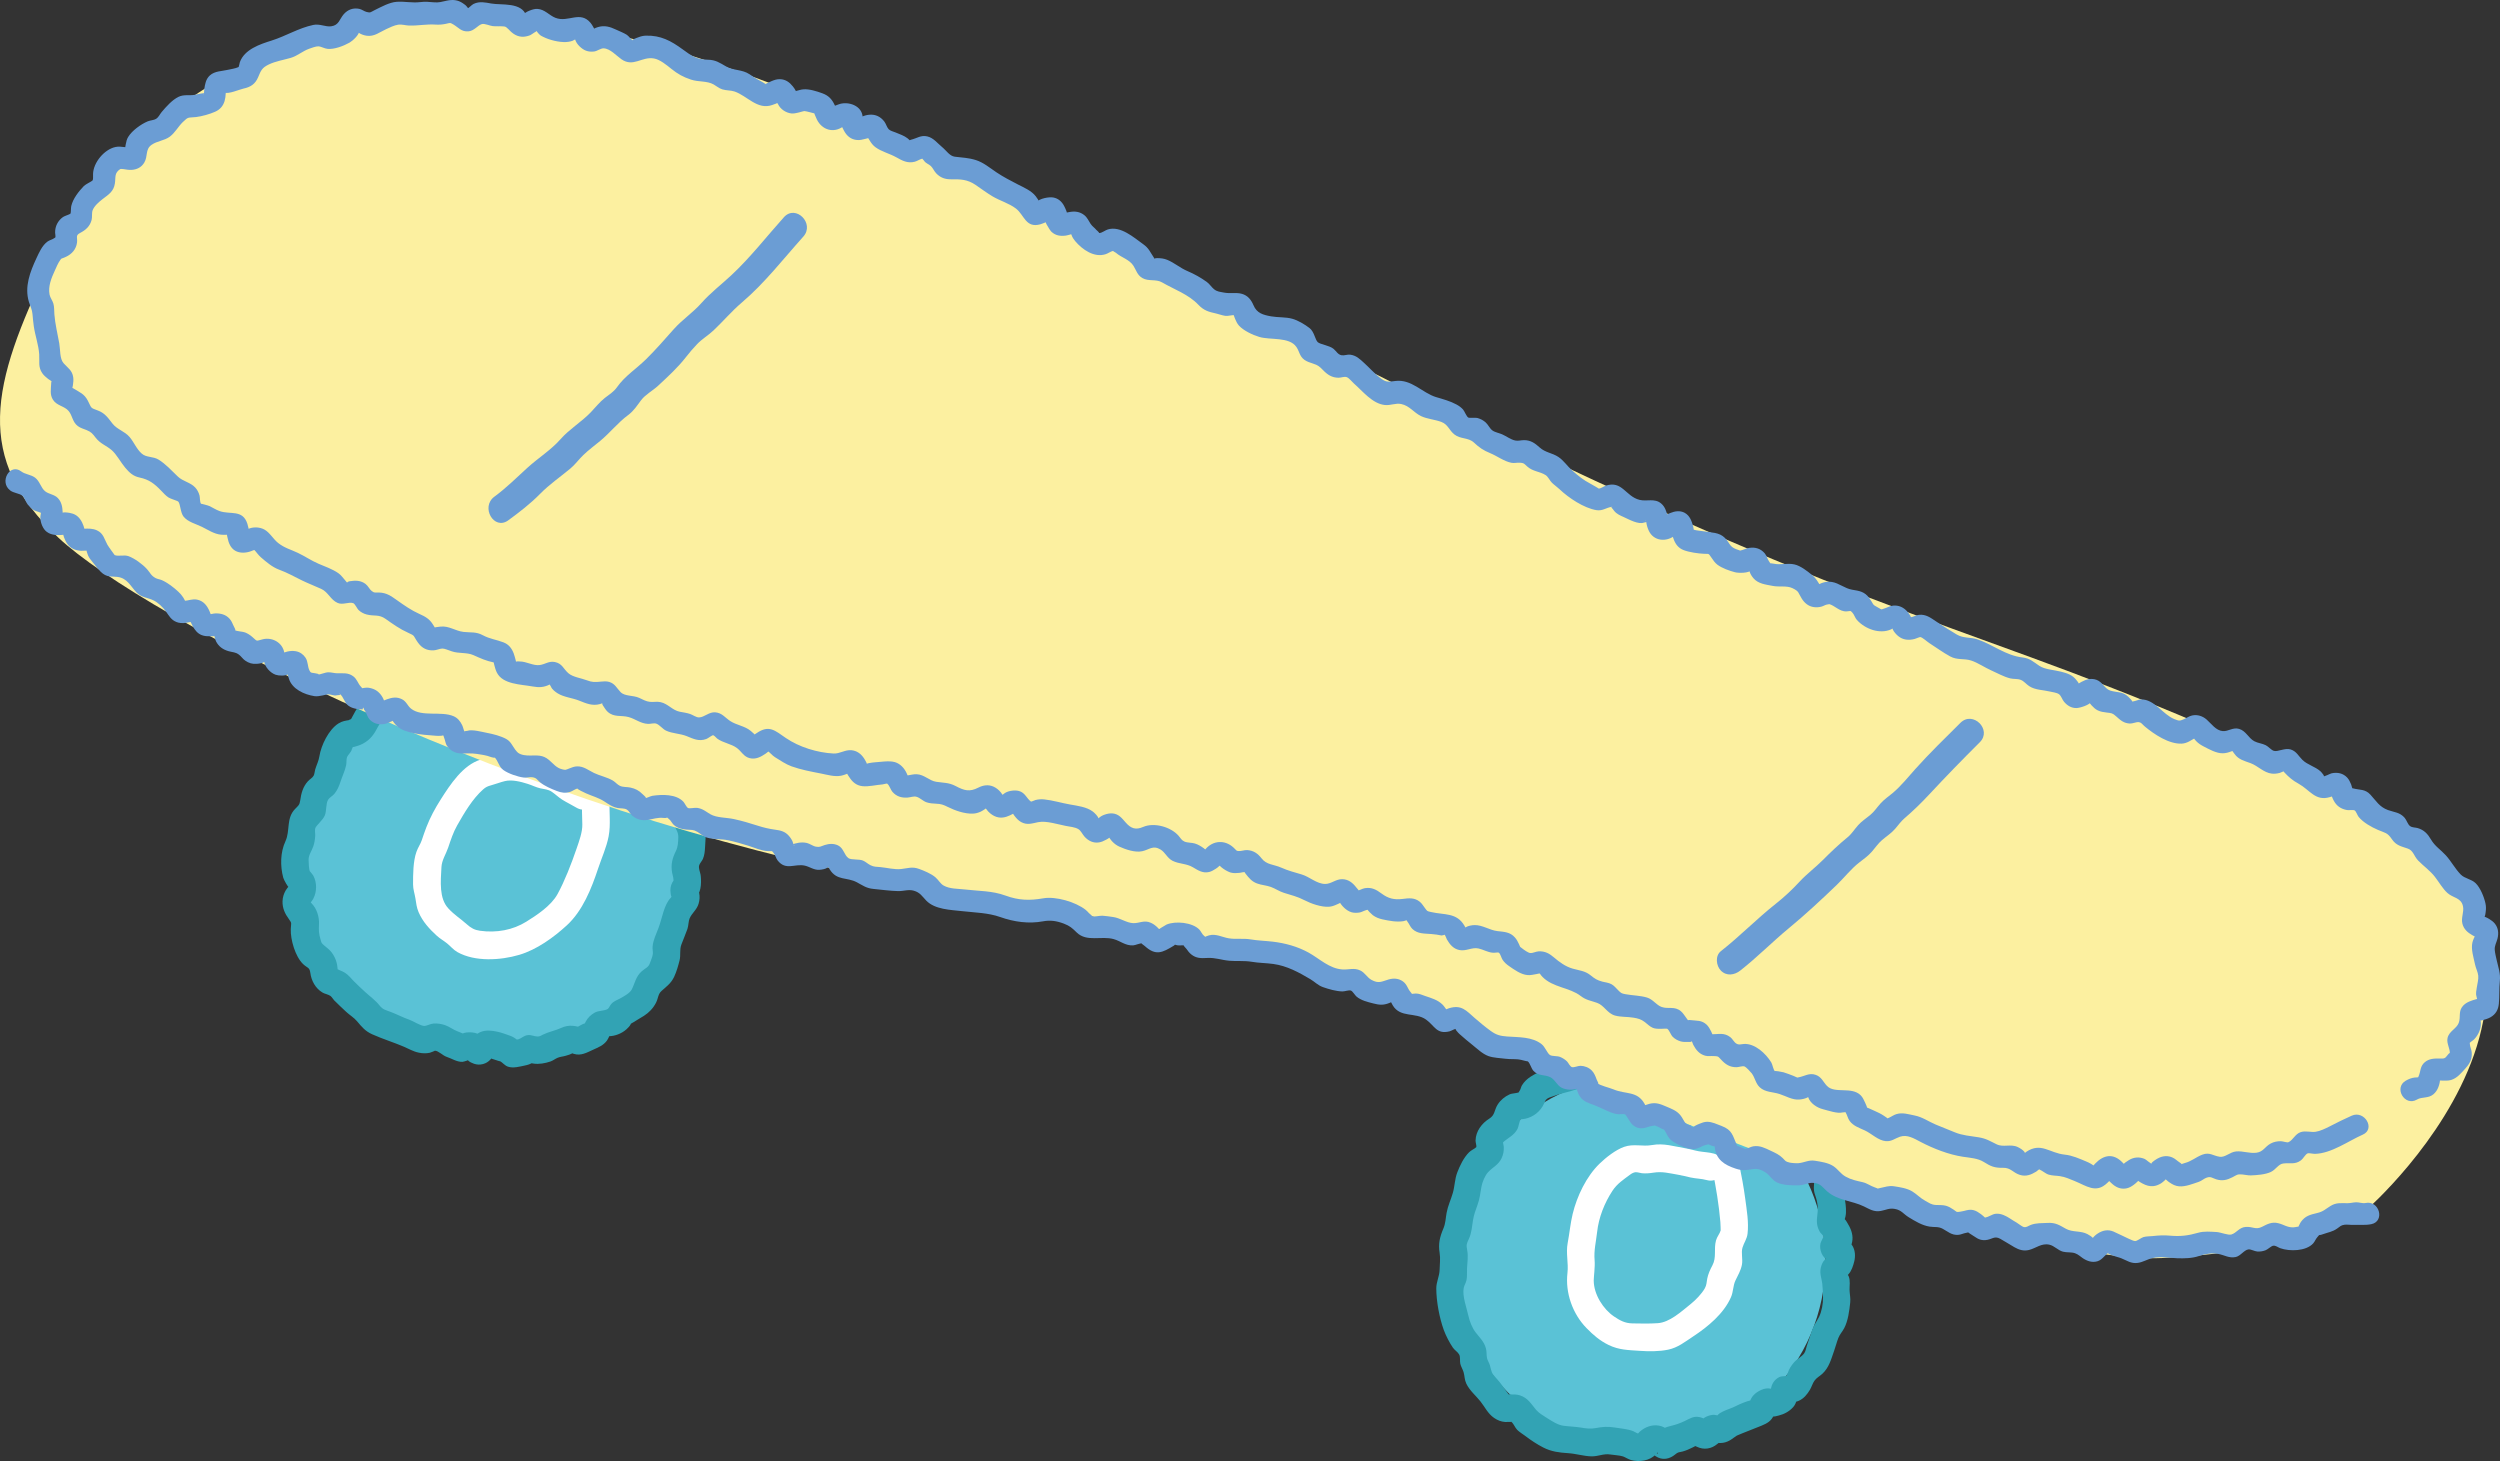<?xml version="1.0" encoding="UTF-8"?>
<svg id="_레이어_2" data-name="레이어 2" xmlns="http://www.w3.org/2000/svg" viewBox="0 0 328.114 191.754">
  <rect x="0" y="0" width="328.114" height="191.754" fill="#333333" stroke="none"/>
  <defs>
    <style>
      .cls-1 {
        fill: #fcf0a0;
      }

      .cls-1, .cls-2, .cls-3, .cls-4, .cls-5 {
        stroke-width: 0px;
      }

      .cls-2 {
        fill: #6b9dd4;
      }

      .cls-3 {
        fill: #fff;
      }

      .cls-4 {
        fill: #5ac2d6;
      }

      .cls-5 {
        fill: #32a3b4;
      }
    </style>
  </defs>
  <g id="_레이어_1-2" data-name="레이어 1">
    <g id="_01" data-name="01">
      <circle class="cls-4" cx="215.208" cy="165.583" r="24.375"/>
      <ellipse class="cls-4" cx="64.527" cy="113.068" rx="25.592" ry="25.044"/>
      <path class="cls-5" d="M82.782,92.965c-.593-.472-.85-1.214-1.479-1.702s-1.323-.7-2.045-.993c-.712-.289-1.293-.451-2.025-.636-.704-.178-1.224-.729-1.832-1.104-.573-.353-.994-.885-1.588-1.224-.89-.508-1.781-.508-2.745-.306-.588.124-.601.008-1.153-.291-.841-.455-1.801-.605-2.74-.495-1.239.145-2.613.286-3.827.018-1.565-.345-2.971.33-4.496.417-.674.038-1.328.195-1.994.259-.924.089-1.737.191-2.52.742-.495.349-.727.956-1.257,1.199-.274.126-.623.107-.914.191-.52.149-.946.464-1.42.701-.723.362-1.337.601-1.969,1.133-.558.469-1.033,1.042-1.521,1.581-.53.586-.799,1.269-1.166,1.894-.045.077-.229.089-.288.149-.261.266.44-.058.05.006-.538.087-.948.144-1.425.442-1.292.807-2.287,2.883-2.51,4.32-.096.618-.368,1.115-.55,1.724-.076.254-.077.583-.206.818-.161.293-.506.462-.739.716-.661.72-.892,1.59-1.022,2.526-.087.622-.248.68-.679,1.128-1.19,1.236-.616,2.852-1.259,4.231-.672,1.443-.704,3.246-.287,4.789.073.27.703,1.413.714,1.187.005-.117-.34.383-.408.501-.238.409-.384.903-.401,1.378-.033.924.318,1.666.849,2.384.419.567.261.493.233,1.287-.049,1.396.59,3.608,1.607,4.587.575.553.859.397.959,1.168.133,1.027.665,2.01,1.571,2.564.318.195.776.252,1.072.459.167.116.33.418.486.577.502.513,1.04,1.005,1.562,1.497.464.438,1.034.765,1.434,1.242.622.742,1.08,1.31,2.003,1.722,1.352.604,2.782,1.046,4.143,1.623.662.281,1.247.641,1.968.785.475.095.956.12,1.432.014.141-.032.722-.272.68-.275.479.026,1.047.648,1.525.804.669.218,1.363.692,2.082.662.167-.007,1.234-.335.758-.308-.345.019-.149-.107-.021.098.133.212.606.397.794.463.759.265,1.641.034,2.169-.583.042-.049.294-.38.296-.378-.007-.007-.488.044-.353.222.028.037.522.174.586.198.102.037,1.01.343.654.165.403.202.636.6,1.107.758.681.229,1.507-.008,2.196-.15.379-.078.749-.187,1.077-.408.018-.012.282-.177.278-.193.039.144-1.422.163-.199.344.721.107,1.519-.037,2.208-.273.339-.116.601-.335.916-.476.338-.152.716-.166,1.071-.273.167-.05.863-.225.938-.405-.043.103-.646-.327-.368-.078.114.102.382.187.525.23.927.28,1.672-.155,2.487-.528.703-.322,1.389-.577,1.857-1.227.146-.203.214-.388.322-.612.203-.423-.033.049-.038.049.388-.012.761-.093,1.123-.226.417-.154.811-.38,1.144-.678.187-.167.435-.418.543-.628.037-.072.238-.609-.031-.149-.18.308-.056.091.237-.056.205-.103.368-.212.558-.336.329-.214.67-.399,1.001-.608.666-.421,1.217-1.01,1.574-1.712.32-.628.242-1.115.734-1.555.661-.592,1.25-1.005,1.646-1.843.306-.649.534-1.447.709-2.138.187-.737-.023-1.388.242-2.1.255-.685.553-1.358.793-2.047.153-.438.122-1.002.288-1.388.301-.703.937-1.119,1.176-1.915.141-.47.179-.951.076-1.436-.224-1.049-.081.177-.325.285.679-.299.606-2.161.509-2.678-.073-.391-.287-.84-.183-1.215.073-.263.381-.582.495-.85.212-.5.248-1.009.279-1.544.045-.761.121-1.488.035-2.25-.089-.783-.488-1.274-.765-1.954-.218-.533.079-1.09.064-1.666-.012-.459-.115-.898-.286-1.32-.079-.197-.16-.376-.269-.555-.083-.136-.458-.821-.244-.286-.301-.753-.562-1.392-1.019-2.069-.259-.384-.615-1.06-.77-1.6-.247-.859-.509-1.601-1.193-2.228-.531-.486-.999-.625-1.476-1.157-1.55-1.729-4.089.824-2.546,2.546.441.492,1.275.835,1.63,1.33.134.187.108.517.173.742.15.525.446.956.685,1.438.3.606.737,1.113.98,1.726.19.479.655,1.161.734,1.573.06.31-.156.773-.158,1.104-.003.437.06.925.192,1.345.238.755.749,1.186.723,1.995-.021.668-.052,1.255-.301,1.762-.477.972-.707,1.783-.511,2.889.048.273.155.562.173.841.037.553.055.125.066.067-.015.08-.175.29-.224.386-.215.418-.285.863-.216,1.324.018.124.037.488.157.576.071.24.11.16.117-.239l-.281.364c-.855.874-1.1,2.652-1.565,3.887-.304.808-.723,1.631-.792,2.499-.025.311.061.621.036.924-.031.365-.243.815-.365,1.181-.213.64-.591.674-1.091,1.117-.791.701-.874,1.507-1.301,2.369-.25.504-1.035.918-1.545,1.202-.445.248-.804.331-1.162.73-.166.185-.294.546-.467.652-.435.265-1.188.191-1.689.47-.522.291-.913.667-1.194,1.195-.051.096-.308.589-.271.685l.447-.595-.218.125c-.442.053-.901.487-1.329.582h.957c-.876-.203-1.704-.499-2.847.039-.711.335-1.525.462-2.355.864-.224.108-.373.249-.716.246-.426-.003-.824-.247-1.288-.182-.528.074-.769.406-1.214.549-.165.053-.895.126-1.212.175h.957c.851.295.498.246.152-.054-.307-.266-.63-.468-1.013-.601-.521-.182-1.081-.396-1.629-.515-.717-.155-1.508-.255-2.2.03-.328.135-.609.333-.862.585-.113.112-.581.503-.269.37l1.387-.181c1.029.398-.055-.225-.363-.399-.411-.232-.899-.337-1.365-.33-.262.003-.535.025-.782.117-.345.128-.67.065,0,.227,1.001.242-.562-.388-.784-.469-.582-.214-1.058-.62-1.664-.823-.472-.158-.984-.235-1.481-.204-.396.024-.888.304-1.18.319-.494.025-1.473-.636-2.011-.822-.823-.285-1.567-.683-2.382-.997-.66-.255-1.077-.308-1.508-.854-.575-.728-1.267-1.194-1.936-1.815-.498-.462-1.006-.93-1.481-1.415-.359-.367-.669-.775-1.106-1.058-.228-.148-.445-.241-.704-.345-.137-.055-.682-.385-.411-.051.235.289.058-.683.011-.883-.121-.515-.354-.984-.668-1.406-.292-.393-.65-.616-1.003-.936-.344-.31-.311-.248-.46-.765-.236-.821-.239-1.189-.201-2.006.045-.965-.289-2.058-.986-2.754-.398-.398-.058-.18-.291.158.174-.253.39-.492.537-.773.475-.912.479-2.096-.006-3.006-.045-.084-.498-.662-.447-.545-.146-.333-.149-1.063-.17-1.438-.041-.727.396-1.203.619-1.87.148-.441.223-.927.249-1.391.015-.284-.084-.716.008-.986.126-.368.986-1.044,1.246-1.663.263-.626.113-1.534.444-2.081.164-.269.598-.498.81-.757.363-.442.605-.964.779-1.508.236-.738.612-1.507.77-2.253.067-.316.014-.765.108-1.032.121-.344.588-.693.65-1.096,0-.003.432-.738-.2-.217.055-.045.434-.046.474-.057.409-.113.779-.219,1.161-.423.99-.528,1.479-1.238,1.971-2.2.692-1.351,1.974-2.135,3.324-2.765.718-.335,1.523-.378,2.235-.796.43-.253.754-.567,1.053-.958.312-.409.095-.341.534-.383,1.617-.154,3.179-.339,4.771-.692.834-.185,1.424.113,2.251.174.96.071,1.924-.058,2.865-.094,1.06-.041,1.189-.17,2.115.333,1.082.587,1.926.428,3.054.328.619-.055,0-.221.466.124.392.29.728.612,1.15.87.839.511,1.6,1.198,2.571,1.479.896.259,1.677.425,2.558.793.819.342.995,1.13,1.697,1.689.766.61,1.795.734,2.546,0,.635-.621.759-1.941,0-2.546h0Z"/>
      <path class="cls-5" d="M226.951,139.829c-.81-.198-1.692-.258-2.469-.565-.956-.378-1.786-.804-2.855-.758-.922.039-1.812-.043-2.738.03-.79.063-1.553-.194-2.351-.242-.824-.049-1.645.012-2.466.052-.997.049-1.967-.199-2.97.078-.819.226-1.215.694-2.063.626-.995-.08-1.938.176-2.906.401-1.73.401-3.731.866-5.237,1.851-.452.295-.868.678-1.146,1.145-.129.216-.154.487-.297.696-.081.119-.168.249-.054.187-.35.19-.901.132-1.295.313-.613.281-1.173.744-1.539,1.323-.478.757-.332,1.371-1.1,1.849-.99.616-1.777,1.663-1.804,2.867-.006.293.142.621.103.899-.061.423.18-.197.02-.045-.282.268-.686.407-.976.696-.696.693-1.205,1.744-1.552,2.66-.335.885-.319,1.789-.578,2.677s-.651,1.696-.82,2.62c-.13.713-.133,1.373-.416,2.037-.47,1.105-.692,2.001-.499,3.201.123.761.015,1.444,0,2.215-.018.883-.444,1.591-.438,2.484.011,1.701.408,3.838.988,5.437.271.745.749,1.662,1.188,2.306.215.315.637.573.821.892.193.335.07.849.155,1.22.092.4.325.733.435,1.118.146.513.114.99.354,1.493.446.933,1.23,1.548,1.859,2.339.594.747.963,1.596,1.781,2.16.456.314.916.499,1.471.541.179.013.383-.026.554-.008.331.035.142-.101.274.01.289.244.46.747.746,1.032.311.309.711.535,1.059.8.746.567,1.529,1.088,2.366,1.517,1.063.544,2.101.666,3.267.741,1.015.065,2.01.387,3.033.417.882.026,1.613-.389,2.48-.246.524.087,1.176.101,1.671.253.216.067.708.376,1.047.472,1.062.301,2.5.116,3.269-.753.057-.064.279-.2.267-.268.122.66-1.256-.696-.834.008.229.383.785.709,1.196.807.707.169,1.373-.077,1.915-.528.415-.345.438-.241.961-.38.944-.251,1.815-.821,2.693-1.221l-1.387.181c-.392-.233-.359-.188.098.136.139.123.297.216.472.278.451.215.916.302,1.41.228.483-.072.903-.279,1.279-.594.354-.297,1.001-.695.008-.294h-.957c.692.119,1.31.277,2.015.07.425-.125.772-.351,1.117-.614.197-.15.582-.351.191-.181,1.242-.54,2.221-.878,3.451-1.39.698-.29,1.278-.608,1.573-1.352.065-.14.12-.284.165-.432-.701.356-.853.539-.456.551.173.144.812-.054.966-.093.718-.178,1.394-.552,1.883-1.101.527-.591.482-1.342.665-1.83l-.827,1.076c-.689.341-.604.197-.048.146.331-.03.642-.089.947-.223.654-.288,1.1-.842,1.46-1.443.229-.383.342-.845.602-1.2.303-.412.652-.555,1.025-.898.893-.82,1.162-1.936,1.553-3.028.196-.546.336-1.125.546-1.664.188-.484.535-.843.774-1.297.51-.967.673-2.296.789-3.375.062-.573-.073-1.071-.087-1.635-.015-.591.117-1.194-.104-1.773-.047-.124-.393-.726-.233-.228-.146.276-.122.299.072.071l.127-.141c.396-.424.617-1.119.755-1.684.159-.65.131-1.378-.196-1.974-.146-.267-.387-.504-.609-.704-.233-.209-.714-.795-.332-.126l.181,1.387c-.364.53-.4.628-.109.294.159-.185.312-.377.456-.574.222-.359.335-.726.372-1.142.07-.806-.264-1.567-.685-2.24-.1-.19-.224-.363-.372-.521-.222-.272-.223-.203-.001.208.109-.307.185-.624.204-.95.041-.713-.085-1.503-.197-2.208-.065-.41-.184-.679-.314-1.078-.043-.233-.1-.278-.17-.133.05-.169.083-.341.099-.516.078-.719-.074-1.579-.352-2.261-.261-.642-.67-1.372-1.213-1.81-.186-.149-.816-.733-.394-.142-.078-.109-.385-.836-.362-.693v.957c.304-1.425.103-2.293-.793-3.443-.62-.796-1.597-1.363-2.281-1.895-.451-.351-.763-.836-1.274-1.137-.371-.219-.696-.343-1.044-.574-.64-.425.108.333-.215-.172-.163-.255-.228-.512-.426-.755-.38-.465-.943-.764-1.458-1.062-2.008-1.164-3.823,1.946-1.817,3.108.088.051.67.489.779.472-.139.022-.861-1.169-.211.067.355.674.904,1.052,1.531,1.45.895.569,1.67,1.186,2.528,1.799.246.176.467.373.705.564.079.063.585.558.203.124-.149-.169.495.806.354.246.085.338-.135.814-.054,1.208.106.513.443,1.105.725,1.553.115.183.344.482.47.609.102.103,1.095,1.017.597.36.107.141.284.35.345.51.056.147.059,1.207.086.476-.028.772-.161,1.242.106,2.007.372,1.068.419,1.776.265,2.905-.1.732.017,1.418.425,2.042-.079-.121.581.637.416.503l.095.204c.228.482.336.278.325-.61-.273-.045-.788,1.168-.817,1.294-.187.805.208,1.923,1.04,2.265.785.322-.489-1.01-.269-.309l-.052.214.28-.516s-.634.743-.605.697c-.177.278-.294.57-.363.892-.163.759.118,1.353.203,2.071.066.559.08,1.229.097,1.801.022.748-.17,1.85-.526,2.551-.316.622-.712,1.124-.943,1.814-.22.658-.438,1.318-.657,1.977-.106.319-.156.732-.36,1.002-.336.443-.964.748-1.34,1.192-.321.38-.671.886-.783,1.338-.044.176-.607.839.212.32-.31.196-.977.059-1.366.261-.531.275-.88.738-1.029,1.318-.298,1.16.314.392.238.181.033.091-.502-.03-.359.009-.71-.193-1.721.339-2.184.835-.231.247-.38.511-.511.815-.068.15-.127.302-.177.459.808-.637.93-.833.367-.587-.525.081-1.535.506-2.011.756-.575.303-1.153.441-1.725.728-.254.127-.562.282-.72.529-.264.247-.191.245.219-.006-.229-.042-.46-.076-.691-.101-.574.018-1.451.335-1.7.917l-.171.199c1.17.151,1.557.087,1.159-.192-.161-.303-.827-.548-1.119-.613-.81-.179-1.301.191-1.978.509-.65.306-1.155.484-1.759.625-.369.086-.752.192-1.081.389-.259.154-1.435.869-.321.425h.957c.902.351.459.126.052-.229-.366-.319-.753-.52-1.233-.607-.91-.164-1.837.186-2.515.797-.004.003-.301.332-.346.337-.006,0,.213-.079.145-.092-.179-.034-.484-.249-.666-.32-.752-.295-1.655-.343-2.456-.48-.896-.153-1.626-.075-2.5.087-.625.115-1.186.049-1.819-.061-.786-.136-1.567-.145-2.346-.247-.794-.104-1.558-.629-2.221-1.043-.46-.288-1.043-.638-1.39-1.047-.669-.789-1.073-1.574-2.152-1.913-.398-.125-.803-.114-1.21-.115-.155,0-.441-.068-.341.007.139.104.02-.117.02-.117-.523-.707-.98-1.414-1.588-2.062-.62-.661-.558-.769-.793-1.642-.087-.323-.314-.629-.381-.95-.087-.416-.029-.863-.145-1.285-.25-.907-.839-1.419-1.374-2.123-.415-.546-.764-1.414-.91-2.087-.235-1.082-.837-2.633-.631-3.706.067-.35.296-.679.368-1.042.101-.509.045-.997.066-1.508.033-.815.182-1.577.025-2.396-.135-.707-.093-.849.214-1.489.371-.774.424-1.724.546-2.465.113-.683.338-1.333.581-1.977.306-.811.377-1.564.525-2.403.104-.593.451-1.45.86-1.904.596-.663,1.372-.961,1.79-1.856.222-.476.31-.967.285-1.492-.009-.193-.108-.425-.088-.616.043-.414-.168.171-.03.045.671-.615,1.434-.892,1.913-1.763.165-.301.23-1.067.445-1.281-.014.014.442-.038.599-.074,1.076-.245,1.969-.955,2.431-1.958.157-.34.166-.467.416-.658.225-.173.585-.25.84-.348.742-.286,1.473-.421,2.228-.646.736-.219,1.652-.581,2.423-.619,1.055-.052,1.843.145,2.866-.353.779-.379,1.106-.332,1.966-.286.85.045,1.718-.076,2.573-.069.885.008,1.73.303,2.617.301.433,0,.853-.167,1.276-.181.32-.01.859.177,1.283.156.912-.046,1.303.153,2.152.481.874.337,1.807.435,2.712.657,2.25.55,3.21-2.92.957-3.471h0Z"/>
      <path class="cls-3" d="M77.449,102.882c-.547-.328-1.116-.613-1.666-.936-.617-.362-1.104-.885-1.726-1.242-1.092-.626-2.376-.759-3.549-1.188-1.192-.437-2.752-.755-4.023-.669-1.135.077-2.327.519-3.41.85-2.327.711-3.983,3.27-5.222,5.213-.75,1.175-1.4,2.377-1.902,3.679-.214.555-.404,1.122-.595,1.686-.186.548-.48.907-.705,1.543-.436,1.234-.439,2.961-.438,4.264,0,.625.208,1.204.307,1.814.107.66.156,1.209.421,1.827.532,1.24,1.399,2.184,2.386,3.088.417.382.912.651,1.348,1.004.473.382.821.84,1.365,1.147,2.299,1.295,5.666,1.081,8.109.358,2.292-.679,4.503-2.273,6.248-3.877,2.082-1.913,3.228-4.812,4.105-7.455.46-1.388,1.091-2.751,1.373-4.191.316-1.614.047-3.268.141-4.894.134-2.314-3.466-2.307-3.6,0-.063,1.081-.02,2.201.012,3.284.03,1.002-.424,2.225-.747,3.169-.682,1.998-1.578,4.302-2.509,5.995-.845,1.536-2.74,2.771-4.098,3.617-1.758,1.094-3.903,1.498-6.085,1.189-.692-.098-1.153-.339-1.747-.871-.87-.778-1.579-1.179-2.39-2.051-1.239-1.331-1.013-3.512-.913-5.427.049-.928.59-1.694.888-2.574.335-.992.659-1.998,1.18-2.911.931-1.635,1.99-3.461,3.41-4.723.335-.297.607-.414,1.013-.523.614-.165,1.228-.413,1.841-.561.93-.225,2.097.084,2.997.368.558.176,1.074.45,1.65.581.539.123,1.016.128,1.493.447.481.321.889.737,1.385,1.046.595.372,1.234.673,1.837,1.034,1.992,1.194,3.804-1.917,1.817-3.108h0Z"/>
      <path class="cls-1" d="M310.619,158.76s40.199-35.098-7.854-57.49c-40.24-18.752-49.449-17.011-103.018-42.71C146.176,32.861,100.369,4.141,64.949,2.136,38.998.667,16.662,13.397,6.394,34.777c-7.572,15.766-9.885,25.313,1.267,35.787,11.152,10.473,61.206,36.271,109.862,45.07,48.655,8.799,57.596,9.843,76.384,19.595,18.788,9.752,71.219,30.75,89.805,29.884s26.908-6.353,26.908-6.353Z"/>
      <path class="cls-3" d="M224.952,151.407c-.662-.183-1.327-.191-1.994-.309-.597-.106-1.177-.295-1.778-.395-1.485-.245-2.832-.697-4.358-.42-1.258.228-2.419-.208-3.671.238-1.111.396-2.369,1.382-3.216,2.203-1.734,1.68-2.97,4.278-3.53,6.595-.305,1.263-.413,2.555-.656,3.829-.254,1.334.126,2.606-.027,3.921-.303,2.606.664,5.358,2.505,7.243.878.899,1.754,1.654,2.898,2.211,1.368.666,2.6.665,4.063.766,1.228.085,2.537.098,3.752-.153,1.273-.263,2.219-1.038,3.27-1.729,1.936-1.275,4.024-2.987,4.975-5.163.314-.719.257-1.5.59-2.197.327-.683.69-1.284.842-2.043.146-.728-.126-1.574.077-2.26.19-.643.583-1.121.665-1.832.175-1.506-.106-3.074-.302-4.569-.201-1.535-.499-3.108-.81-4.626-.465-2.268-3.936-1.308-3.471.957.447,2.18.823,4.462,1.015,6.71.026.307.044,1.088.039,1.105-.129.444-.479.83-.608,1.297-.326,1.18.103,2.212-.486,3.309-.29.54-.554,1.122-.67,1.725-.096.5-.07.826-.318,1.267-.413.732-1.212,1.547-1.858,2.065-1.267,1.016-2.756,2.401-4.317,2.507-1.13.077-2.192.049-3.323.029-.988-.017-1.643-.385-2.43-.917-1.371-.927-2.647-2.857-2.65-4.718,0-.484.19-1.799.116-2.648-.113-1.296.184-2.408.329-3.71.213-1.91.958-3.807,2.015-5.413.62-.941,1.386-1.419,2.28-2.092.246-.185.488-.32.756-.344.212-.019.651.118.83.135.512.049,1.003.005,1.511-.075,1.17-.185,2.058.075,3.217.268.566.095,1.113.245,1.673.367.699.152,1.413.147,2.099.337,2.236.619,3.19-2.853.957-3.471h0Z"/>
      <g>
        <path class="cls-2" d="M102.884,28.511c-2.285,2.543-4.385,5.269-6.894,7.607-1.309,1.22-2.741,2.309-3.93,3.654-1.118,1.265-2.504,2.166-3.629,3.429-1.205,1.353-2.344,2.67-3.636,3.945-1.255,1.238-2.788,2.206-3.802,3.653-.453.646-1,.945-1.613,1.43-.701.554-1.231,1.246-1.846,1.886-1.224,1.274-2.786,2.189-3.954,3.514-1.285,1.456-2.931,2.464-4.368,3.772s-2.747,2.629-4.324,3.784c-1.851,1.354-.057,4.479,1.817,3.108,1.478-1.081,2.893-2.168,4.181-3.477,1.23-1.25,2.613-2.194,3.952-3.303.651-.539,1.12-1.213,1.724-1.793.692-.666,1.472-1.241,2.212-1.852,1.303-1.076,2.307-2.386,3.661-3.39.764-.566,1.158-1.229,1.712-1.959.576-.757,1.542-1.254,2.235-1.9,1.282-1.194,2.601-2.394,3.671-3.782.438-.569.917-1.116,1.41-1.639.663-.704,1.477-1.168,2.178-1.827,1.271-1.195,2.373-2.518,3.712-3.657,3.025-2.572,5.438-5.72,8.078-8.658,1.545-1.719-.993-4.273-2.546-2.546h0Z"/>
        <path class="cls-2" d="M257.297,94.87c-2.006,1.995-4.023,3.95-5.914,6.057-.949,1.058-1.885,2.24-2.976,3.154-.536.449-1.102.825-1.576,1.348-.468.515-.838,1.098-1.382,1.544s-1.112.81-1.586,1.34-.833,1.133-1.393,1.589c-1.159.947-2.176,1.918-3.233,2.98-.974.978-2.097,1.806-3.034,2.816-.98,1.057-1.987,2.007-3.119,2.901-2.504,1.977-4.718,4.271-7.228,6.239-.771.605-.622,1.91,0,2.546.747.764,1.785.597,2.546,0,2.231-1.749,4.202-3.763,6.386-5.567s4.245-3.72,6.286-5.683c.994-.956,1.871-2.109,2.965-2.95.587-.451,1.158-.857,1.65-1.422.449-.516.8-1.056,1.324-1.507.591-.508,1.218-.896,1.733-1.497.406-.475.757-.973,1.237-1.384,1.158-.993,2.179-1.99,3.221-3.109,2.174-2.335,4.378-4.601,6.64-6.85,1.645-1.636-.9-4.182-2.546-2.546h0Z"/>
        <path class="cls-2" d="M317.215,144.311c.685-.392,1.477-.121,2.155-.686.622-.519.84-1.327.906-2.109-.017.202-.685.176-.231.272.151.032.35.029.504.033.376.008.761.031,1.129-.074.814-.233,1.391-.955,1.938-1.568.564-.632.866-1.229.783-2.09-.034-.353-.228-.721-.238-1.066-.011-.378-.09-.09-.126,0,.091-.223.542-.456.711-.637.568-.608.956-1.486.838-2.339-.035-.252-.548.049.184-.139.365-.094.785-.213,1.112-.404.68-.398,1.001-.974,1.08-1.744.102-.99.023-1.984.132-2.993.112-1.041-.2-1.779-.416-2.769-.09-.413-.218-.904-.25-1.322-.044-.577.227-.946.362-1.496.17-.694.111-1.379-.344-1.953-.201-.253-.468-.449-.743-.616-.18-.109-.379-.217-.579-.285-.613-.209-.088-.205-.274.065l.151.285.107-.397c.083-.163.103-.409.127-.589.054-.392.058-.714-.023-1.102-.174-.83-.668-2.068-1.295-2.676-.571-.554-1.418-.589-1.954-1.135-.728-.741-1.242-1.73-1.944-2.505-.692-.765-1.431-1.184-1.957-2.086-.423-.726-.909-1.258-1.735-1.501-.339-.099-.715-.058-.999-.254-.323-.222-.458-.791-.724-1.096-.64-.735-1.339-.714-2.183-1.018-1.15-.415-1.554-1.207-2.323-2.032-.693-.745-1.371-.58-2.243-.81-.419-.111-.11.077-.04.148-.088-.089-.199-.582-.235-.667-.136-.323-.279-.645-.523-.904-.542-.574-1.271-.716-2.022-.566-.225.045-.986.487-1.21.416.513.162-.183-.594-.278-.677-.701-.62-1.704-.848-2.36-1.489-.529-.517-.777-1.13-1.549-1.375-.751-.238-1.706.352-2.215.181-.354-.119-.707-.566-1.062-.742-.469-.233-1.041-.274-1.494-.517-.778-.418-1.07-1.338-1.985-1.618-.817-.249-1.428.349-2.153.288-.908-.076-1.509-.988-2.117-1.516-.534-.464-1.203-.683-1.904-.536-.391.082-.703.325-1.058.48-.565.247-.647.255-1.291-.008-1.524-.622-2.615-2.624-4.365-2.578-.357.009-.899.321-1.221.261.232.044-.318-.492-.45-.617-.751-.708-1.436-.529-2.332-.795-.755-.224-1.019-1.115-1.812-1.413-.697-.261-1.366-.083-2,.264-.079.043-.852.497-.842.533l.665.025-.164-.314c-.034-.146-.196-.324-.284-.441-.543-.724-1.199-.923-2.051-1.146-.894-.234-2.095-.268-2.849-.767-.805-.533-1.205-.98-2.231-1.102-2.173-.259-3.82-1.652-5.847-2.358-.958-.334-1.842-.116-2.743-.641-.94-.547-1.855-1.142-2.757-1.747-.719-.483-1.3-.927-2.208-.85-.378.032-.77.308-1.127.315-.462.008.219.23-.009-.177-.116-.207-.271-.421-.432-.596-.496-.536-1.106-.819-1.845-.745-.441.044-.773.269-1.188.391-.501.147-.198.162-.84-.172-.765-.397-.472-.352-1.08-1.198s-1.279-.953-2.248-1.109c-.99-.16-1.707-.862-2.678-1.019-.366-.059-.716-.036-1.075.062-.162.044-.358.114-.506.193-.367.196-.676.025-.182.336.622.392.073-.372-.07-.61-.214-.356-.457-.643-.779-.907-.632-.517-1.491-1.192-2.295-1.375-.923-.21-1.803.104-2.745-.101-.61-.133-.284.122-.576-.283-.238-.328-.303-.746-.578-1.07-.516-.609-1.214-.832-1.994-.723-.352.049-.649.202-.985.298-.018.005-.534.114-.239.117.23.002-.451-.208-.546-.244-.88-.331-.832-.834-1.471-1.478-.75-.756-1.785-.679-2.755-.861-.404-.076-.932-.09-1.316-.209-.089-.028.305.536.035.098-.076-.124-.075-.354-.113-.494-.189-.702-.434-1.449-1.122-1.823-.617-.335-1.3-.222-1.916.036-.268.112-.685.274-.888.483l-.15.085c-.462.211-.181.365.846.461.044-.072-.121-.571-.145-.664-.156-.608-.328-1.19-.821-1.612-.873-.748-1.862-.243-2.855-.49-1.83-.454-2.26-2.581-4.436-1.86-.25.083-.667.404-.934.377.056.006-.885-.539-1.057-.628-.956-.496-1.631-1.059-2.419-1.754-.614-.542-1.109-1.306-1.79-1.759-.824-.548-1.701-.563-2.454-1.239-.634-.569-1.176-.973-2.072-.973-.405,0-.752.129-1.148.048-.592-.121-1.17-.573-1.726-.815-.386-.168-.944-.263-1.278-.511-.35-.261-.558-.775-.899-1.069-.312-.268-.618-.427-1.009-.546-.303-.092-1.071.019-1.247-.073-.235-.122-.504-.848-.689-1.053-.252-.28-.532-.48-.862-.66-.837-.455-1.77-.7-2.665-.966-1.816-.541-3.231-2.41-5.393-2.117-.982.133-1.199.192-2.05-.481-.697-.551-1.333-1.267-2-1.875-.571-.521-1.04-1.003-1.848-1.101-.362-.044-.787.14-1.123.078-.495-.091-.657-.503-1.055-.838-.546-.46-1.762-.581-2.081-.889-.343-.331-.456-1.369-1.073-1.843-.628-.482-1.51-1.013-2.277-1.224-.863-.238-1.853-.153-2.75-.311-1.085-.192-1.887-.419-2.327-1.455-.306-.719-.739-1.275-1.516-1.5-.767-.222-1.568-.004-2.347-.164-.537-.111-.896-.098-1.329-.455-.348-.287-.569-.68-.952-.954-.769-.552-1.627-1.038-2.499-1.404-.955-.4-1.727-1.09-2.663-1.48-.435-.182-.861-.23-1.331-.23-.638,0-.182.313-.454-.091-.482-.714-.628-1.194-1.367-1.724-1.259-.902-2.989-2.454-4.652-1.953-.33.099-.744.434-1.085.473-.247.028-.183-.018-.141-.003.288.099-.298-.417-.274-.387-.254-.312-.539-.469-.77-.813-.278-.413-.421-.818-.83-1.146-.581-.467-1.257-.541-1.976-.4-.092.018-.451.066-.51.137-.33.399.357.024.268.397.074-.311-.276-1.042-.428-1.335-.294-.565-.752-.979-1.384-1.107-.589-.12-1.845.115-2.253.613-.165.202-.62-.014.149.244.726.243.28.135.239-.164-.038-.274-.302-.633-.467-.849-.564-.742-1.54-1.145-2.354-1.565-.982-.506-1.905-.982-2.822-1.596-.868-.582-1.706-1.299-2.719-1.611-.954-.294-1.779-.315-2.728-.431-.694-.085-1.091-.788-1.677-1.268-.617-.506-1.119-1.204-1.936-1.396-.849-.2-1.347.245-2.118.427-.358.084-.024.183-.485-.182-.437-.346-1.043-.544-1.55-.757-.332-.14-.721-.216-.927-.44-.247-.268-.341-.713-.574-1.011-.49-.626-1.125-.946-1.923-.886-.335.025-.708.114-1.008.268-.04.02-.505.16-.507.185l.703.302-.099-.276c.057-1.695-1.982-2.326-3.22-1.813-.489.203-1.187.329-.542.64.674.326.268-.188.089-.571-.37-.789-.804-1.253-1.64-1.554-.742-.267-1.661-.564-2.453-.514-.388.025-.731.179-1.105.255-.457.092.258.301.087-.062-.095-.201-.238-.396-.375-.57-.431-.546-.954-.926-1.673-.953-.406-.015-.744.098-1.116.251-.209.085-.961.426-.79.434.174.008-.712-.476-.904-.577-.435-.226-.795-.479-1.2-.751-.975-.656-2.1-.469-3.064-1.019-.88-.502-1.382-.877-2.438-.893-1.471-.023-2.168-.547-3.294-1.369-1.514-1.105-2.866-1.843-4.813-1.789-.362.01-.659.087-.996.217-.24.093-1.035.341-.62.456-.279-.078-.624-.618-.894-.787-.424-.265-.938-.457-1.39-.67-.812-.382-1.52-.605-2.406-.336-.159.048-.391.132-.532.22-.374.237.072.041.222.249-.229-.316-.367-.684-.616-.99-1.384-1.704-2.951-.038-4.636-.697-.825-.323-1.392-1.109-2.359-1.171-.362-.023-.715.095-1.042.225-.173.069-.356.148-.508.257-.115.071-.231.142-.346.213-.356.166-.213.241.431.223-.584-1.84-3.252-1.389-4.583-1.623-.815-.143-1.553-.323-2.335.047-.302.143-.624.586-.93.657.499-.116.255.044.059-.274-.11-.179-.376-.354-.546-.47-.652-.447-1.32-.503-2.09-.341-.647.136-1.043.288-1.742.217-.605-.061-1.122-.102-1.731-.026-1.084.135-2.06-.109-3.119-.038-.949.063-2.079.693-2.926,1.111-.538.266-.486.357-1.015.223-.326-.083-.612-.33-.952-.405-.797-.176-1.518.091-2.047.691-.57.647-.623,1.457-1.653,1.594-.756.101-1.499-.356-2.341-.181-1.935.404-3.601,1.463-5.477,2.052-1.542.484-3.559,1.156-4.169,2.834-.063.172-.102.577-.195.697-.032.042.594-.322-.082-.012-.332.152-.94.235-1.31.323-.796.19-1.699.145-2.349.733-.543.491-.646,1.175-.74,1.859-.021.154-.003.353-.05.499-.105.331-.085.091-.019.045.298-.204-1.051.126-1.215.152-.72.111-1.397-.078-2.096.259-.823.397-1.615,1.29-2.199,1.981-.25.297-.4.679-.72.888s-.774.2-1.13.35c-.884.372-2.033,1.202-2.54,2.022-.188.303-.265.608-.327.956-.024.136-.092.416-.059.552.106.434-.321.406.354.171.835-.291-.191-.287-.514-.33-.38-.051-.735-.091-1.115-.013-1.488.305-2.92,2.04-2.962,3.529-.011.378.03.749-.067.869-.086.107-.919.5-1.134.723-.687.713-1.441,1.67-1.662,2.64-.056.244-.03.888-.1.987-.065.092-.776.303-.978.445-.674.474-1.054,1.222-1.038,2.05.003.149.081.51.031.642-.04.105.804-.607-.134.077-.272.198-.638.26-.917.469-.689.515-1.084,1.427-1.44,2.19-.825,1.766-1.582,3.741-.98,5.711.185.604.416.969.471,1.612.046.535.097,1.074.174,1.605.178,1.225.625,2.426.708,3.669.061.91-.164,1.662.404,2.476.214.307.48.521.769.752.132.105.504.297.566.428-.149-.311-.168.073-.173.223-.025.73-.184,1.401.235,2.073.504.807,1.514.822,2.063,1.486.517.624.48,1.435,1.21,1.98.354.264.734.35,1.137.517.629.261.773.457,1.207,1.016.611.787,1.356.996,2.073,1.601.656.553,1.223,1.651,1.802,2.33.554.65,1.03,1.106,1.885,1.286,1.241.261,1.939.802,2.833,1.73.302.313.588.642.955.885.293.194,1.167.422,1.29.551.28.296.266,1.45.699,1.974.586.707,1.6.938,2.4,1.33.778.382,1.621.953,2.502,1.028.353.03,1.288.084.963-.241-.368-.367-.143.444-.099.659.134.66.383,1.321.996,1.686.617.367,1.473.308,2.119.05.145-.058.357-.152.512-.17-.056.007-.531-.408-.139-.004.32.329.545.697.897,1.001.707.61,1.497,1.29,2.382,1.613,1.08.394,1.954.9,2.988,1.406.833.407,1.708.736,2.55,1.124.909.418,1.212,1.432,2.139,1.837.697.304,1.465-.179,2.051.03.224.08.505.712.682.886.303.296.671.491,1.074.598.983.261,1.589-.058,2.491.582.952.675,1.872,1.332,2.939,1.809,1.018.456.631.35,1.306,1.299.513.722,1.179,1.065,2.062,1.019.384-.02.748-.215,1.12-.237.277-.016.718.179,1.262.366.923.318,1.977.116,2.815.489.99.441,1.66.758,2.749.983.025.005-.348-.593-.126-.179.069.129.088.318.125.459.093.35.184.703.346,1.03.781,1.566,3.154,1.545,4.683,1.826.817.15,1.478.137,2.235-.247.301-.152.305.016.144-.085-.358-.225.05.378.045.365.121.344.588.695.883.877.815.503,1.898.589,2.788.94.931.368,1.742.743,2.765.462.612-.168.101-.222.388.191.192.276.361.591.613.821.842.768,1.77.421,2.762.697.914.254,1.554.853,2.556.893.332.013.756-.142,1.071-.031.433.153.831.709,1.278.917.848.395,1.826.365,2.699.717.898.362,1.6.728,2.561.387.303-.108.711-.5,1.008-.533.048-.005-.603-.178-.029.057.149.061.329.308.463.408.779.582,1.847.677,2.612,1.253.591.445.866,1.121,1.661,1.32.789.197,1.459-.157,2.087-.588.135-.093.281-.2.405-.306.292-.251-.093-.037-.25-.126.382.215.685.654,1.075.892.69.42,1.414.931,2.18,1.205,1.232.44,2.552.689,3.832.936.84.162,1.827.467,2.683.289.242-.05,1.283-.343.854-.488-.382-.129.067.457.21.682.414.652.935,1.096,1.721,1.183.813.091,1.806-.173,2.63-.23.176-.012.528-.154.687-.1.032.011-.399-.294-.013.049.264.235.389.748.638,1.03.533.605,1.189.801,1.981.747.407-.028.784-.207,1.165-.106.469.124.862.574,1.344.732.404.132.832.162,1.257.18.639.026.927.13,1.507.42.959.48,2.234.93,3.319.88.367-.017.661-.104.995-.251.126-.055,1.041-.572.662-.556-.272.011-.068-.032.091.221.122.194.332.406.502.547.322.268.696.471,1.11.539.708.117,1.349-.176,1.955-.51.379-.209-.137-.101-.265-.242.149.164.266.389.407.566.252.317.497.598.857.795.788.43,1.426.178,2.232.015,1.066-.216,2.552.283,3.649.494.477.092,1.211.156,1.625.417.369.233.51.647.813.986.496.554,1.149.881,1.904.758.336-.055.644-.196.941-.36.122-.068.344-.178.431-.289.55-.7-.004.123-.239-.347.335.672.855,1.247,1.538,1.553.84.377,2.061.8,2.988.602.95-.203,1.407-.831,2.421-.221.606.365.877,1.131,1.574,1.479.864.432,1.808.341,2.652.838.697.41,1.303.83,2.153.627.296-.07.588-.248.841-.408.127-.08.315-.208.414-.319.091-.069.182-.14.27-.213.267-.159.145-.237-.366-.234.175.515,1.186,1.115,1.677,1.253.379.106.775.069,1.157.035.178-.016.42-.107.594-.092.397.036-.182-.274.187.2.446.572.808,1.026,1.511,1.287.577.214,1.22.24,1.799.45.587.213,1.107.581,1.706.772.984.314,1.784.488,2.706.969.878.458,2.213.926,3.219.863.367-.023.705-.149,1.036-.302.089-.041.456-.181.497-.269.208-.437-.072.121-.249-.267.3.657.982,1.359,1.689,1.564.342.099.737.079,1.082.024.273-.044.834-.393,1.079-.338-.163-.037.501.608.64.706.396.281.8.441,1.274.542.879.189,1.849.375,2.739.23.13-.021.52-.18.635-.143-.155-.051-.316-.037-.146.166.256.307.379.72.682,1.005.713.668,1.578.582,2.485.663.436.039.932.092,1.36.194-.06-.014.481-.061.341-.135.138.072.254.505.332.639.389.67.846,1.239,1.638,1.401.912.188,1.645-.397,2.508-.206.621.138,1.167.474,1.81.554.395.049.751-.092.878.012.216.177.32.692.487.934.233.337.495.572.83.804.711.492,1.562,1.119,2.45,1.191.381.031.741-.056,1.115-.124.723-.131.303-.178.854.381,1.368,1.386,3.541,1.364,4.975,2.47.746.575,1.323.617,2.17.916.937.331,1.324,1.372,2.342,1.664.763.218,1.643.145,2.431.281.616.107.98.192,1.487.573.358.269.64.585,1.062.765.585.249,1.764.037,1.891.123.279.189.451.785.714,1.049.298.299.669.496,1.069.61.415.117.788.039,1.202.069.156.011.343-.127.144-.231.085.045.27.579.288.612.358.668.788,1.203,1.546,1.417.377.106.705.027,1.079.051.597.039.56-.041.997.442.584.645,1.168,1.036,2.066,1.021.331-.005.756-.205,1.055-.091.182.069.774.696.926.897.427.561.5,1.316,1.048,1.827.72.672,1.711.598,2.596.883.849.273,1.673.796,2.587.73.353-.025.904-.131,1.207-.342.086-.06.766-.183.058-.22-.487-.026-.217-.139-.097.232.27.83,1.171,1.404,1.963,1.601.642.16,1.882.603,2.542.421-.011.003.697-.023.349-.158-.115-.044-.101-.103.048.122.237.357.294.81.56,1.165.495.661,1.256.895,1.983,1.232.909.422,1.739,1.316,2.759,1.405.753.065,1.192-.359,1.855-.582.963-.323,1.845.233,2.722.691,1.673.874,3.671,1.653,5.524,1.937.917.141,1.968.195,2.738.679.938.59,1.423.799,2.548.774,1.026-.023,1.281.651,2.225.937.784.237,1.456-.027,2.125-.441.131-.081.307-.288.459-.321.575-.127-.179.025-.034.071.414.129.762.513,1.205.649.482.147.992.125,1.487.201.696.106,1.243.367,1.886.624,1.573.629,2.83,1.707,4.311.273.18-.175,1.072-.985.319-.705-.474.176-.179.324.201.696.544.533,1.194.863,1.969.722.4-.073.708-.263,1.028-.5.132-.098.87-.7.534-.645-.268.044.392.4.62.52.436.231.885.371,1.384.322.364-.035.686-.172.996-.355.126-.074.927-.696.598-.643-.251.041-.053-.009.129.192.11.122.288.244.423.338.38.262.756.453,1.225.495.836.075,1.81-.329,2.596-.591.374-.125.673-.423,1.021-.545.571-.199.718.049,1.283.222.78.239,1.413.084,2.121-.283.585-.303.598-.417,1.273-.361.395.032.749.14,1.153.123.802-.033,1.855-.107,2.589-.444.673-.31.994-1.041,1.649-1.119.881-.106,1.516.174,2.312-.408.288-.211.562-.765.866-.912.167-.081.705.062.981.056,2.148-.05,4.368-1.681,6.28-2.526,1.692-.747.228-3.23-1.454-2.487-1.012.447-1.946.916-2.923,1.42-.505.26-1.253.618-1.82.696-.648.089-1.287-.163-1.941.04-.757.235-1.02,1.061-1.631,1.328-.177.077-.713-.123-.979-.129-.472-.01-.927.078-1.343.3-.778.417-.967,1.1-1.89,1.212s-1.736-.249-2.64-.172c-.827.07-1.431.809-2.162.701-.877-.13-1.326-.641-2.285-.277-.838.317-1.424.885-2.329,1.107-.664.163-.137.236-.619-.066-.355-.223-.617-.524-1.015-.688-.767-.317-1.5-.135-2.164.31-.141.095-.859.557-.388.573-.277-.01-.805-.578-1.104-.696-.688-.272-1.362-.216-1.996.161-.183.109-.79.485-.835.7-.114.543.355-.185.41.156-.021-.132-.348-.435-.443-.534-1.197-1.243-2.472-1.009-3.589.157-.117.122-.218.26-.337.381-.337.343.196-.091.259-.041-.322-.257-.681-.453-1.059-.611-.93-.388-1.845-.809-2.854-.913-2.005-.206-3.099-1.66-5.034-.37-.088.059-.35.31-.456.309.272.001.325-.152.203-.306-.206-.259-.583-.486-.875-.626-.923-.444-1.881.066-2.754-.353s-1.364-.763-2.381-.927c-1.039-.168-2.159-.247-3.129-.656-.828-.349-1.67-.666-2.499-1.015-.95-.399-1.737-.988-2.769-1.191-.807-.159-1.61-.432-2.42-.172-.344.11-.631.33-.958.472-.071.031-.487.164-.201.172.257.007-.371-.377-.471-.445-.385-.261-.78-.441-1.204-.631-.228-.102-1.111-.518-1.021-.42.143.156-.159-.521-.224-.66-.159-.343-.313-.703-.589-.975-1.194-1.176-3.39-.165-4.409-1.215-.531-.547-.707-1.198-1.515-1.469-.839-.282-1.447.199-2.226.334-.388.067-.076.066.006.071-.186-.013-.473-.186-.651-.252-.434-.159-.872-.349-1.315-.477-.185-.053-1.272-.255-1.133-.133-.233-.205-.31-.883-.486-1.168-.725-1.176-2.156-2.517-3.606-2.419-.446.03-.617.163-.991-.06-.285-.17-.489-.617-.774-.833-.834-.633-1.503-.379-2.442-.379.016,0,.405.478.137.088-.095-.139-.135-.316-.214-.463-.156-.29-.309-.602-.545-.839-.69-.69-1.373-.535-2.234-.654-.438-.061-.075.249-.499-.301-.225-.292-.391-.597-.673-.841-.836-.727-1.655-.262-2.543-.573-.703-.246-1.135-1.004-1.924-1.239-.905-.27-1.902-.267-2.822-.438-.545-.101-.578-.137-.987-.545-.274-.273-.505-.575-.856-.767-.374-.204-.775-.23-1.174-.332-.699-.179-1.026-.399-1.569-.838-.734-.593-1.465-.621-2.334-.87-.974-.279-1.747-.858-2.493-1.494-.605-.516-1.177-.817-1.986-.778-.344.016-.78.253-1.105.221-.276-.028-.797-.394-1.139-.67-.419-.337-.136-.058-.095-.006-.102-.126-.17-.335-.238-.482-.145-.315-.304-.62-.535-.882-.641-.728-1.401-.733-2.304-.839-1.026-.121-1.967-.817-3.009-.788-.329.009-.846.093-1.124.278-.541.36-.118-.135-.116.3.277.225.337.225.181.002-.089-.158-.171-.319-.247-.484-1.03-1.77-2.629-1.4-4.395-1.811-.565-.132-.459-.078-.814-.541-.215-.28-.378-.575-.656-.802-.697-.571-1.445-.479-2.277-.373-1.091.138-1.873-.061-2.739-.706-.701-.522-1.296-.852-2.201-.708-.35.055-.738.331-1.078.338.451-.009.244-.057-.062-.454-.469-.607-1.029-1.051-1.827-1.065-.841-.015-1.446.63-2.236.626-1.119-.006-2.05-.944-3.089-1.248-.948-.278-1.773-.492-2.682-.894-.995-.44-1.914-.35-2.586-1.222-.495-.642-1.06-1.031-1.883-1.08-.382-.022-.813.171-1.18.125-.27-.034-.202-.08-.61-.456-1.114-1.027-2.662-.974-3.684.215-.176.205.04.174.273.22-.145-.028-.366-.252-.485-.338-.359-.261-.744-.497-1.174-.629-.427-.131-.965-.079-1.369-.255-.381-.166-.483-.425-.768-.754-1.02-1.178-3.218-1.792-4.662-1.163-.944.411-1.573.223-2.266-.563-.525-.595-.927-1.164-1.799-1.219-.541-.034-1.448.235-1.803.679-.27.338-.355-.031-.024.269.504.457.082-.227.072-.254-.122-.336-.506-.724-.784-.938-.781-.601-2.048-.76-2.986-.924-1.114-.194-2.259-.55-3.376-.666-.406-.042-.765-.017-1.16.081-.188.047-.437.207-.625.214-.073.003.506.325.066.016-.627-.44-.768-1.196-1.629-1.421-.575-.15-1.531-.016-1.989.396-.439.396-.321.069.01.261-.127-.073-.275-.334-.367-.45-.259-.323-.577-.594-.954-.766-.683-.31-1.376-.205-2.031.132-1.128.58-1.815.385-2.956-.216-.895-.471-1.586-.411-2.546-.558-.927-.142-1.557-.949-2.569-.993-.401-.017-.777.093-1.171.152-.478.072-.003.059.084.147-.097-.097-.185-.337-.243-.462-.296-.635-.824-1.21-1.507-1.419-.767-.234-1.905-.026-2.692.022-.263.016-1.307.155-1.053.299.257.145-.229-.677-.345-.848-.392-.58-.928-.979-1.637-1.044-.847-.078-1.513.476-2.343.435-2.128-.105-4.513-.845-6.251-2.029-1.431-.975-2.193-1.785-3.855-.643-.064.044-.384.237-.405.306-.134.46.294-.159.363.189-.047-.233-.561-.656-.744-.806-.773-.634-1.84-.738-2.667-1.277-.69-.449-1.07-1.073-1.971-1.147-.833-.068-1.423.658-2.139.669-.361.005-.809-.334-1.154-.451-.451-.152-.903-.205-1.368-.297-.966-.193-1.521-1.029-2.492-1.252-.479-.11-.929.002-1.403-.041-.525-.047-.949-.311-1.433-.528-.812-.363-1.875-.179-2.436-.754-.506-.518-.717-1.098-1.481-1.334-.365-.113-.775-.077-1.144-.038-.732.076-1.087.094-1.813-.183-.743-.284-1.834-.413-2.422-.93-.646-.568-.804-1.274-1.765-1.463-.786-.155-1.258.292-1.976.396-.857.124-1.761-.476-2.637-.467-.015,0-.836-.104-.402.267-.07-.06-.103-.362-.129-.449-.089-.297-.148-.599-.262-.889-.265-.674-.649-1.171-1.339-1.438-.95-.366-1.787-.44-2.712-.938-.905-.487-1.572-.32-2.528-.432-1.07-.125-1.903-.818-3.019-.697-.232.025-.966.088-1.12.265.241-.277.41.659.467.112.013-.121-.25-.502-.317-.612-.47-.777-1.032-1.083-1.849-1.449-1.027-.46-1.957-1.115-2.876-1.766-.805-.57-1.363-.986-2.372-1.024-.479-.018-.584.099-.953-.187-.317-.246-.482-.683-.826-.939-.623-.464-1.295-.478-2.039-.36-.626.099-.154.414-.616-.095-.313-.345-.528-.691-.919-.964-.761-.529-1.74-.868-2.595-1.233-.951-.407-1.778-.984-2.706-1.424-.951-.451-1.727-.626-2.578-1.289-.662-.516-1.099-1.387-1.844-1.788-.608-.327-1.503-.362-2.124-.046-.047.024-.508.132-.512.17-.017.142.541.357.604.247.097-.166-.113-.918-.176-1.114-.624-1.929-2.257-1.156-3.671-1.675-.444-.163-.839-.419-1.259-.63-.203-.102-1.175-.348-1.148-.322-.172-.164-.136-.855-.203-1.092-.111-.39-.291-.748-.568-1.045-.628-.676-1.607-.793-2.274-1.431-.801-.766-1.587-1.645-2.544-2.232-.708-.434-1.578-.246-2.184-.772-.701-.608-1.023-1.505-1.611-2.192-.647-.757-1.636-.979-2.245-1.762-.586-.754-.986-1.367-1.916-1.713-1.018-.378-.793-.265-1.298-1.255-.485-.951-1.075-1.118-1.912-1.644-.235-.148-.213,0-.14.162-.043-.095.058-.449.072-.554.052-.366.098-.72.042-1.088-.137-.901-.706-1.202-1.256-1.819-.529-.594-.423-1.769-.574-2.618-.226-1.27-.543-2.535-.642-3.823-.035-.458-.002-.934-.127-1.384-.114-.406-.427-.78-.505-1.193-.205-1.096.245-2.179.692-3.148.206-.446.416-.987.713-1.382.353-.469.047-.126.006-.094.119-.094.341-.161.481-.216.791-.311,1.409-.821,1.646-1.655.271-.956-.278-1.21.479-1.597.731-.373,1.284-.869,1.501-1.695.104-.397,0-.883.132-1.263.195-.564.875-1.148,1.332-1.496.787-.599,1.436-.99,1.593-2.038.131-.879-.114-1.372.772-1.934-.21.133-.145-.017.315.047.374.052.749.134,1.126.106.692-.052,1.264-.335,1.633-.937.516-.84.111-1.741.958-2.342.752-.533,1.68-.539,2.414-1.088.668-.5,1.089-1.311,1.685-1.896.791-.775.694-.546,1.752-.671.757-.09,1.817-.387,2.504-.697.631-.285,1.033-.728,1.238-1.401.092-.304.142-.683.148-1,0-.056.083-.419.054-.453.062-.212,0-.171-.187.124-.292.225-.292.298-.001.217.471.234,1.978-.422,2.469-.525.932-.196,1.541-.596,1.919-1.488.364-.858.476-1.232,1.4-1.676.889-.428,1.93-.59,2.876-.865.887-.258,1.557-.892,2.414-1.195.297-.105.882-.328,1.191-.32.406.01.828.3,1.252.335.903.074,2.087-.386,2.869-.826.382-.215,1.326-1.053,1.262-1.565-.061-.497-.365.305-.486.04.046.099.38.203.472.265.278.186.661.309.988.358.994.151,1.704-.467,2.555-.858.484-.222,1.064-.512,1.585-.589.502-.074.951.101,1.457.114,1.174.031,2.273-.208,3.462-.127.443.03.871-.006,1.307-.093.593-.118.542-.211,1.014.072.709.424,1.055.979,1.982.908.771-.059,1.234-.819,1.784-.96.329-.084,1.019.22,1.369.267.518.07,1.036-.006,1.547.05.397.043.633.563,1.235.969.688.465,1.408.482,2.167.18.19-.076.874-.621,1.028-.581-.447-.116.254.549.198.484.127.148.333.235.5.319.813.411,2.093.728,3.009.673.314-.019.808-.094,1.068-.289.13-.098.608-.101.145-.232-.4-.113-.104-.034-.037.202.171.602.852,1.246,1.422,1.457.346.128.696.149,1.062.105.408-.049.867-.428,1.242-.416.869.028,1.691.98,2.339,1.431,1.577,1.097,2.666-.387,4.275-.1.802.143,1.65.857,2.295,1.373.835.67,1.522,1.054,2.565,1.402.993.331,2.091.141,2.964.63.389.218.707.51,1.146.649.526.167,1.095.106,1.614.284,1.653.566,2.994,2.453,4.928,1.771.206-.073.806-.255.924-.439.314-.487-.425.199-.415-.115-.004.114.211.329.259.433.318.677,1.037,1.141,1.754,1.227.559.067,1.51-.307,1.699-.313.22-.007,1.355.335,1.311.296-.02-.018.236.61.348.833.672,1.333,2.153,1.819,3.437.9.05-.036.474-.204.477-.254-.003.041-.687-.506-.756-.182-.043.205.28.77.375.954.366.708.919,1.188,1.729,1.253.365.029.702-.041,1.052-.142.415-.12,1.046-.174.523-.448-.609-.319-.095.353.069.628.212.355.441.667.778.913.8.582,1.862.828,2.732,1.318.792.446,1.5.831,2.431.578.332-.09.63-.315.96-.396.264-.065.266-.002.127-.062-.363-.155.133.342.129.336.193.327.636.443.891.696.274.272.426.668.696.951.551.579,1.18.795,1.97.785,1.212-.015,2.119.004,3.183.726.742.504,1.467,1.051,2.239,1.512.976.582,2.166.907,3.074,1.601,1.097.838,1.272,2.601,3.197,2.068.302-.084.664-.235.928-.404.09-.058.371-.13.427-.218.206-.32-.836-.271-.771-.356-.248.323.641,1.732.877,1.955.529.502,1.176.599,1.874.504.135-.018,1.122-.228.735-.322-.293-.071-.054-.022.029.244.09.285.286.573.474.798.948,1.131,2.515,2.212,4.009,1.717.321-.106.622-.342.946-.424.152-.038.325-.013.11-.045-.38-.057.27.278.273.281.737.646,1.782.87,2.315,1.719.377.601.498,1.216,1.169,1.604.824.475,1.769.099,2.568.561,1.616.936,3.48,1.572,4.775,2.939.727.767,1.359.938,2.36,1.158.395.087.774.25,1.177.3.433.053.887-.141,1.299-.082-.121-.017-.363-.436-.2-.028.066.164.115.335.185.499.139.326.281.643.525.907.611.662,1.796,1.215,2.649,1.472,1.447.437,3.927-.045,4.87,1.311.414.595.41,1.231,1.06,1.697.337.242.753.37,1.146.498.627.204.835.371,1.285.84.589.614,1.185,1.014,2.065,1.011.337-.001.747-.188,1.058-.076s.687.609.947.836c1.138.993,2.41,2.64,4.038,2.818.786.086,1.419-.284,2.164-.128,1.114.234,1.634,1.123,2.608,1.588.821.392,1.805.436,2.668.766.88.337.995,1.079,1.709,1.644.8.633,1.822.373,2.555,1.057.713.666,1.224,1.018,2.147,1.398.916.377,1.801,1.07,2.778,1.262.388.077.735-.044,1.111-.013.566.045.509.09.959.494.752.675,1.612.629,2.404,1.123.353.22.543.718.836,1.006.312.307.69.558,1.009.862,1.189,1.132,3.191,2.471,4.833,2.741.813.133,1.262-.319,2.001-.433.865-.133-.142-.034-.027.084.124.128.249.3.357.442.319.417.829.624,1.289.83.624.279,1.896,1.007,2.642.704-.035.014.771-.121.293-.239-.195-.048-.055-.272-.014.138.037.374.159.782.311,1.124.639,1.444,2.343,1.595,3.523.623.056-.046.442-.2.453-.262.005-.031-.851-.452-.95-.225-.071.163.18.784.239.958.239.7.633,1.234,1.34,1.504.743.284,1.906.45,2.697.483.673.029.518-.091.911.456.262.364.449.699.816.974.612.458,1.57.797,2.308.99.47.123,1.836.142,2.184-.31.215-.279-.492-.309-.497-.303-.017.018.203.446.214.485.094.319.291.645.505.897.651.767,1.627.84,2.559,1.026.84.168,1.827-.065,2.567.29.927.445.721.571,1.236,1.384.36.568.86.989,1.529,1.098.366.059.716.036,1.075-.062.228-.062.451-.216.677-.263.157-.033.434-.041.214-.088.843.179,1.412,1.028,2.383.983.569-.026.447-.159.741.139.253.256.361.705.616.989,1.07,1.188,2.983,1.896,4.469,1.238.091-.04.425-.25.515-.234-.273-.048-.366.036-.274.244.137.308.434.634.686.848.635.537,1.404.6,2.187.392.208-.055.649-.264.737-.248.302.054.888.606,1.166.784.923.59,1.787,1.232,2.754,1.759.935.51,1.793.235,2.738.535.879.279,1.787.92,2.645,1.297.81.355,1.636.836,2.496,1.049.441.11.935.031,1.358.187.46.169.721.567,1.138.836.816.526,1.811.482,2.724.707.354.087.917.139,1.198.36.275.216.409.701.643.978.423.5.964.843,1.645.826.445-.011,1.73-.406,1.937-.85.227-.488-.384.222-.396-.079.003.085.353.491.442.59.23.252.482.487.791.641.368.184.776.24,1.18.288.66.078.754.066,1.229.488.578.514,1,.92,1.824.957.363.016.863-.241,1.188-.183.344.061.4.267.765.571,1.227,1.021,3.17,2.326,4.845,2.247.735-.035,1.273-.49,1.894-.814-.2.104-.553-.305-.328.075.082.138.226.302.338.417.294.304.601.498.971.69.742.383,1.675.918,2.529.899.36-.008.764-.112,1.095-.249.194-.08.446-.017.234-.119-.299-.145.163.403.195.449.524.75,1.291.914,2.102,1.213.971.358,1.735,1.253,2.779,1.373.362.041.695,0,1.05-.09.174-.044.614-.291.755-.26-.165-.037-.37-.046-.173.163.628.667,1.078,1.063,1.898,1.515,1.458.804,2.186,2.313,4.064,1.767.231-.067,1.354-.386.52-.449-.623-.047-.263-.213-.246.22.006.155.214.572.266.669.378.716.958,1.109,1.751,1.249.246.044.82-.059,1.004.051.183.11.366.661.522.85.609.742,1.664,1.326,2.534,1.704.951.413,1.216.325,1.822,1.211.586.856,1.202.927,2.096,1.241.732.257.804.999,1.355,1.566.738.759,1.545,1.297,2.208,2.151.527.678.999,1.529,1.633,2.106.749.682,1.807.592,2.046,1.754.155.752-.27,1.482-.083,2.263.174.727.693,1.184,1.328,1.539.132.074.303.164.448.21.418.134-.102-.152-.023-.339-.147.348-.348.691-.433,1.063-.21.915.159,1.991.343,2.89.101.495.377.995.424,1.494.047.489-.126,1.025-.188,1.507-.044.34-.172.84-.045,1.173-.021-.055.148.839.247.332.255-.101.268-.114.04-.037-.109.035-.218.067-.328.096-.615.176-1.27.37-1.715.855-.676.735-.275,1.49-.578,2.265-.301.769-1.255,1.065-1.463,1.963-.171.742.391,1.451.285,2.112.069-.433-.425.402-.63.512-.186.1-.375.085-.69.078-.696-.016-1.385.006-1.946.478-.676.568-.509,1.227-.85,1.92-.213.432.068.043.093.026-.1.068-.452.053-.576.069-.434.054-.79.198-1.169.415-1.608.92-.159,3.41,1.454,2.487h0Z"/>
        <path class="cls-2" d="M1.33,64.365c.459.35,1.199.383,1.58.676.29.223.489.892.741,1.192.244.29.48.54.814.736.273.16.873.242,1.085.461-.265-.272-.097-.346-.208.095-.168.667.149,1.662.632,2.136.488.478,1.162.577,1.813.567.202-.003.468-.027.675-.062l-.267-.354c.067.234.134.467.202.7.231.65.583,1.239,1.228,1.539.33.153.666.22,1.03.239.232.002.464-.006.696-.024.406-.002.457-.005.152-.01-.366-.384.083.708.071.682.16.323.341.559.574.833.458.539.913,1.259,1.53,1.632.589.357,1.144.23,1.77.318,1.244.175,1.648,1.151,2.434,2,.679.733,1.51.685,2.333,1.109.56.289,1.173.884,1.533,1.38.436.602.709,1.17,1.457,1.444.313.115.621.133.951.117.244-.025.486-.065.725-.118.485-.023.476-.139-.028-.35.609,1.239,1.012,2.258,2.637,2.201.489-.017.845.114.496-.309.187.226.237.739.381,1.008.362.679.912,1.057,1.649,1.267.533.152.862.101,1.328.437.304.219.511.567.829.789.486.34.943.476,1.532.43.272-.021.76-.08.993-.249l.312-.113c-.478-.449-.593-.438-.344.03.093.749.826,1.526,1.51,1.764.418.145,1.273.171,1.666-.069l.341-.108c-.478-.646-.63-.72-.458-.221-.011.257.112.656.188.901.428,1.386,2.009,2.098,3.372,2.309.572.088,1.571-.241,1.784-.244.382-.005.751.238,1.149.125l.416-.04c-.108-.29-.107-.322.003-.097.45.337.564,1.126,1.09,1.506.319.231.625.331,1.013.411.287.049.577.075.869.078.015-.321.077-.309.186.035.329.402.384.965.782,1.35.505.488,1.15.642,1.829.536.32-.05.619-.193.912-.324.858-.386.24-.062.147-.235.339.631.898,1.131,1.557,1.392.777.308,1.813.491,2.644.574.503.05,1.014.073,1.516.128.04.004,1.362.088.87-.191.249.141.391,1.147.553,1.415.43.71,1.096,1.076,1.925,1.1.712.021,1.321-.056,2.036.057.505.08.955.137,1.451.272-.066-.018,1.173.425.862.148.516.46.57,1.255,1.196,1.703.657.47,1.86.878,2.659.982.381.05.814-.1,1.169-.038.538.095.556.304.963.644.611.511,1.468.868,2.206,1.153.612.236,1.112.318,1.763.122.298-.089.702-.421,1.004-.443-.254.019.885.549,1.095.643.801.356,1.637.568,2.371,1.049.58.381,1.026.708,1.727.86.391.085.909.002,1.26.227.266.17.452.581.701.795.577.495,1.242.662,1.984.552.772-.114,1.3-.349,2.104-.266.778.08.184-.271.731.158.245.192.382.545.624.759.491.435,1.072.572,1.71.623.617.049.828-.029,1.358.275.448.257.763.61,1.279.767.878.267,1.866.159,2.771.35.9.189,1.777.441,2.655.716.836.262,1.689.666,2.576.709.64.031.444-.12.753.254.218.263.293.67.511.954,1.081,1.41,2.286.39,3.596.701.664.158,1.171.587,1.897.546.315-.018.812-.101,1.073-.299.494-.107.483-.222-.034-.345.104.194.209.389.313.583.942,1.528,2.231.987,3.567,1.698.776.413,1.236.781,2.16.869,1.064.101,2.177.26,3.246.286.752.018,1.355-.256,2.074-.049.822.236,1.08.728,1.624,1.294,1.13,1.177,3.206,1.216,4.706,1.387,1.693.193,3.425.212,5.002.773,1.796.639,3.744.916,5.618.563.958-.181,1.79-.056,2.73.3.808.306,1.105.593,1.699,1.171,1.321,1.282,3.244.405,4.859.867.907.259,1.529.87,2.533.82.311-.015.912-.314,1.185-.254-.218-.047.222.223.349.338,1.449,1.323,2.314.862,3.796-.034.509-.308-.378-.226.505-.058.273.052.707-.056.948.052-.358-.162.162.33.219.413.177.257.38.522.623.719.657.533,1.29.521,2.1.475,1.091-.062,1.84.271,2.908.365,1.005.088,1.924-.034,2.943.138.949.161,1.887.154,2.834.285,1.786.246,3.335,1.094,4.854,1.995.58.344.996.812,1.653,1.043.765.27,1.758.557,2.574.568.285.004.84-.213,1.106-.11.231.089.522.612.727.783.622.519,1.438.705,2.206.903.805.208,1.322.251,2.108-.062l.328-.141c.56-.163.446-.319-.341-.468-.028.033.421.866.465.937,1.005,1.646,2.954.86,4.347,1.842,1.155.814,1.381,1.987,3.109,1.55.21-.053.812-.418,1.012-.356-.663-.206.237.669.263.693.546.491,1.132.981,1.708,1.44.632.504,1.331,1.191,2.102,1.47.677.245,1.527.255,2.238.353.723.1,1.332-.013,2.045.144-.004,0,.94.238.894.198.321.277.431.922.749,1.256.668.701,1.406.456,2.17.805.631.288.876,1.065,1.504,1.392.616.321,1.495.349,2.141.088-.165.066-.466-.752-.113.229.107.296.218.599.396.86.459.674,1.171.851,1.896,1.125.941.356,1.883.948,2.87,1.157.364.077.846-.051,1.182.05-.11-.033-.213-.258.05.084.506.657.663,1.362,1.552,1.66.769.258,1.294-.161,2.008-.246.79-.095-.079-.096.624.097.158.043,1.122.673.712.237.48.51.554,1.193,1.171,1.637.699.504,1.983,1.098,2.856,1.082.609-.011,1.045-.41,1.601-.544.57-.138.187-.079.849.133.75.24.259-.369.306.119.164,1.673,1.281,2.375,2.757,2.86.988.325,1.39.176,2.364.051.524-.068,1.021.095,1.573.461.557.37.839.99,1.469,1.297.793.386,2.039.405,2.909.381.638-.017,1.166-.343,1.786-.326,1.033.029,1.216.522,1.897,1.115,1.412,1.229,3.252,1.213,4.82,1.975.772.375,1.339.765,2.238.597.725-.135,1.081-.399,1.833-.263.885.16,1.096.646,1.821,1.092.818.504,1.766,1.077,2.722,1.227.708.111,1.137-.039,1.746.291.686.372,1.142.835,1.991.797.389-.017.694-.206,1.061-.263.831-.129-.253-.344.554.126.685.399,1.099.892,1.989.823.872-.067,1.161-.617,1.951-.172.626.352,1.217.734,1.838,1.093.61.353,1.226.549,1.935.372.922-.23,1.639-.927,2.68-.692.647.146,1.113.74,1.778.918.502.135,1.107.027,1.591.207.444.165.642.401,1.021.652.579.384,1.231.606,1.925.394.705-.216,1.029-.99,1.638-1.22-.602.228.063.334.394.476.355.152.721.211,1.078.353.78.311,1.292.734,2.184.606.688-.099,1.265-.489,1.936-.636,1.092-.24,2.102-.016,3.193.026.948.036,1.979.018,2.881-.288.822-.279,1.675-.438,2.559-.273.795.149,1.411.585,2.261.405.656-.139,1.096-.923,1.683-1.006.284-.04.831.259,1.151.28.398.026.728-.029,1.1-.168.271-.101.754-.567.999-.593.346-.038.604.213.921.327,1.244.445,3.385.4,4.319-.628.224-.246.336-.587.552-.826.441-.491.007-.119.741-.386.671-.244,1.253-.311,1.859-.742.394-.28.477-.424.954-.497.336-.051.83.037,1.185.02.789-.039,1.564.068,2.35-.097,1.813-.38,1.046-3.157-.766-2.777-.394.083-.838-.106-1.235-.094-.384.011-.74.12-1.128.12-.833.001-1.463-.109-2.221.355-.693.424-.938.739-1.765.935-.915.217-1.569.371-2.137,1.171-.165.232-.283.629-.485.82.38-.36-.15-.116-.49-.109-.846.018-1.213-.356-2.008-.55-.821-.201-1.399.111-2.101.471-.864.444-1.215-.051-2.168.023-.857.067-1.171.778-1.865.989-.432.132-1.412-.292-1.935-.32-.812-.043-1.634-.133-2.429.095-1.283.369-2.338.508-3.695.38-.815-.077-1.469-.032-2.282.055-.402.043-.814.021-1.209.135-.29.084-.82.527-1.094.521-.326-.007-1.419-.608-1.794-.762-.754-.308-1.291-.779-2.168-.622-.581.104-1.271.53-1.618,1.02l-.254.247c.473-.006.575-.09.305-.254-.022-.149-.594-.473-.718-.54-.891-.481-1.948-.209-2.835-.705-.866-.484-1.348-.821-2.396-.768-.741.037-1.49-.004-2.19.255-.356.132-.555.356-.936.289-.216-.038-.746-.481-.965-.599-.557-.302-1.074-.731-1.666-.966-.357-.142-.654-.211-1.041-.18-.498.04-.964.462-1.414.486l.089.111c-.195-.197-.404-.378-.625-.545-.296-.214-.61-.435-.974-.527-.653-.165-1.143.133-1.758.205-.563.065-.357.069-.856-.266-.309-.208-.638-.411-1.002-.513-.426-.12-.884-.08-1.317-.104-.64-.035-.87-.262-1.427-.562-.65-.35-1.074-.848-1.699-1.227-.674-.409-1.627-.552-2.395-.668-.684-.103-1.13.105-1.778.223-.994.181.391.291-.719-.071-.557-.182-1.006-.548-1.604-.688-.852-.199-1.469-.305-2.236-.73-.673-.373-.983-.962-1.616-1.381-.663-.439-1.615-.571-2.385-.699-.831-.138-1.363.225-2.151.314-.268.03-.968-.016-1.21-.079-.561-.145-.473-.165-.879-.572-.47-.471-1.031-.715-1.624-.994-.762-.358-1.382-.693-2.244-.567-.353.052-.75.323-1.093.33-.343-.132-.686-.265-1.028-.4.093.343.086.333-.022-.03-.572-1.277-.583-2.034-2.048-2.58-.589-.219-1.252-.55-1.893-.537-.365.007-.667.128-.998.262-.208.081-.409.176-.604.284-.216.23-.402.211-.558-.059-.864-.175-.808-.685-1.31-1.321-.49-.621-1.118-.84-1.841-1.152-.775-.335-1.381-.591-2.235-.377-.08.02-1.003.31-1.004.349.658.433.829.426.512-.021l-.147-.308c-.977-1.745-2.463-1.227-4.071-1.905-.567-.239-1.758-.49-2.188-.853.416.351.024-.273-.042-.458-.148-.411-.312-.832-.62-1.153-.393-.41-.936-.62-1.5-.636-.291-.008-.861.25-1.113.175-.272-.081-.469-.57-.655-.753-.265-.261-.587-.456-.927-.594s-1.017-.065-1.298-.237c-.373-.229-.63-1.047-1.086-1.414-1.258-1.014-3.062-.911-4.544-1.023-.897-.068-1.418-.197-2.141-.72s-1.419-1.1-2.09-1.683c-1.148-.997-1.747-1.812-3.41-1.304l-.343.132c-.461.124-.446.152.045.086-.179-.231-.331-.486-.539-.694-.618-.619-1.459-.855-2.271-1.129-.399-.135-.808-.339-1.243-.329-.694.015-.363.179-.687-.195-.414-.479-.442-.99-1.004-1.395-.568-.409-1.238-.444-1.896-.247-.91.273-1.291.568-2.247.038-.558-.309-.845-.946-1.462-1.232-.814-.377-1.488-.074-2.319-.126-1.738-.109-3.019-1.419-4.459-2.216s-3.08-1.243-4.701-1.433c-.982-.115-1.935-.133-2.918-.299-.97-.163-1.907.015-2.853-.141-.864-.143-1.699-.644-2.607-.382-.703.203-.335.27-.65.038-.24-.176-.392-.586-.607-.806-.927-.946-3.117-1.15-4.296-.658-.094.039-1.401.815-1.366.923h.671c-.177-.191-.354-.382-.531-.573-.269-.25-.527-.44-.862-.587-.884-.386-1.443.081-2.294.055s-1.736-.687-2.631-.804c-.46-.06-.939-.147-1.402-.171-.364-.019-1.099.18-1.419.07.277.095-.264-.316-.353-.411-.15-.16-.271-.3-.447-.439-1.31-1.03-3.914-1.792-5.551-1.504-1.777.312-3.228.278-4.971-.363s-3.517-.581-5.373-.802c-.871-.104-1.918-.056-2.714-.5-.469-.261-.67-.728-1.094-1.091-.565-.484-1.448-.843-2.138-1.099-.917-.341-1.484-.081-2.378.014-.871.093-1.826-.172-2.692-.254-.547-.052-.849-.01-1.336-.258-.349-.178-.604-.447-.977-.604-.5-.21-1.501-.066-1.872-.301-.573-.363-.636-1.317-1.38-1.681-.573-.28-1.178-.238-1.771-.051-.505.159-.584.305-1.131.214-.402-.067-.794-.392-1.199-.487-.709-.166-1.45.001-2.115.262.665-.26.475.513.304-.253-.074-.33-.342-.709-.56-.956-.502-.569-1.075-.7-1.809-.8-.82-.111-1.522-.281-2.309-.535-1.02-.329-2.045-.628-3.091-.856-.985-.215-2.26-.154-3.082-.634-.621-.362-.976-.719-1.737-.837-.28-.044-1.003.122-1.201.021-.199-.101-.444-.653-.603-.823-.954-1.019-2.786-.971-4.067-.781-.295.044-.796.351-1.071.317.53.067-.086-.388-.229-.535-.47-.481-.941-.722-1.598-.864-.441-.096-.95-.03-1.369-.225-.336-.156-.605-.501-.926-.691-.763-.451-1.672-.612-2.467-.994-.727-.349-1.371-.898-2.224-.87-.378.012-.688.139-1.032.275-.526.208-.459.223-.944.107-.762-.182-1.164-.759-1.721-1.226-.823-.69-1.504-.582-2.495-.579-.488.002-1.15-.043-1.57-.369-.077-.06-.231-.229-.37-.417-.388-.522-.562-1.044-1.173-1.386-.71-.398-1.744-.655-2.54-.805-.561-.106-1.976-.491-2.553-.265l-.383.051c.156.429.172.478.048.149-.164-.268-.212-.658-.353-.945-.254-.516-.582-.936-1.122-1.172-1.629-.712-4.168.134-5.584-.991-.483-.383-.604-.952-1.212-1.249-.646-.316-1.265-.233-1.914.005-.097.035-.889.313-.914.421l.766.343c-.102-.179-.191-.364-.268-.555-.185-.569-.615-1.129-1.137-1.421-.32-.179-.809-.322-1.179-.305-.685.032-.414.214-.739-.14-.402-.437-.493-.987-1.009-1.361-.686-.498-1.343-.362-2.129-.385-.363-.01-.717-.123-1.078-.127-.51-.006-1.011.308-1.5.302.19.002.411-.071-.325-.184-.524-.08-.528-.029-.694-.353-.27-.526-.17-1.165-.53-1.693-.307-.45-.736-.742-1.271-.837-.366-.065-.708-.04-1.072.036-.227.056-.451.122-.673.198.392.441.473.433.242-.024-.217-1.327-1.544-2.064-2.775-1.788-1.005.225-.666.373-1.436-.303-.288-.253-.586-.438-.939-.583-.317-.13-1.133-.141-1.388-.322.312.222-.118-.532-.141-.587-.139-.334-.274-.634-.521-.906-.492-.541-1.166-.708-1.873-.682-.247.009-.513.109-.761.105l.262.235c-.072-.212-.153-.421-.242-.626-.323-.735-.783-1.345-1.615-1.521-.646-.137-1.158.141-1.774.165l.29.186c-.114-.204-.227-.409-.34-.614-.188-.294-.393-.535-.647-.771-.61-.568-1.409-1.189-2.172-1.525-.244-.108-.579-.145-.81-.267-.638-.337-.693-.689-1.163-1.202-.591-.645-1.583-1.37-2.393-1.675-.578-.218-1.324.06-1.827-.145.001,0-.807-1.091-.965-1.379-.411-.751-.497-1.468-1.363-1.868-.55-.254-1.134-.244-1.729-.212l.178.341c-.068-.233-.136-.467-.202-.7-.118-.334-.253-.626-.464-.908-.356-.474-.772-.704-1.347-.809-.279-.051-.759-.119-1.037-.012-.52-.045-.489.137.095.546.001-.225.003-.45.005-.676-.03-.668-.149-1.302-.626-1.804-.468-.493-1.191-.502-1.68-.901-.554-.451-.689-1.318-1.314-1.782-.556-.413-1.291-.417-1.822-.822-1.473-1.124-2.91,1.377-1.454,2.487h0Z"/>
      </g>
    </g>
  </g>
</svg>